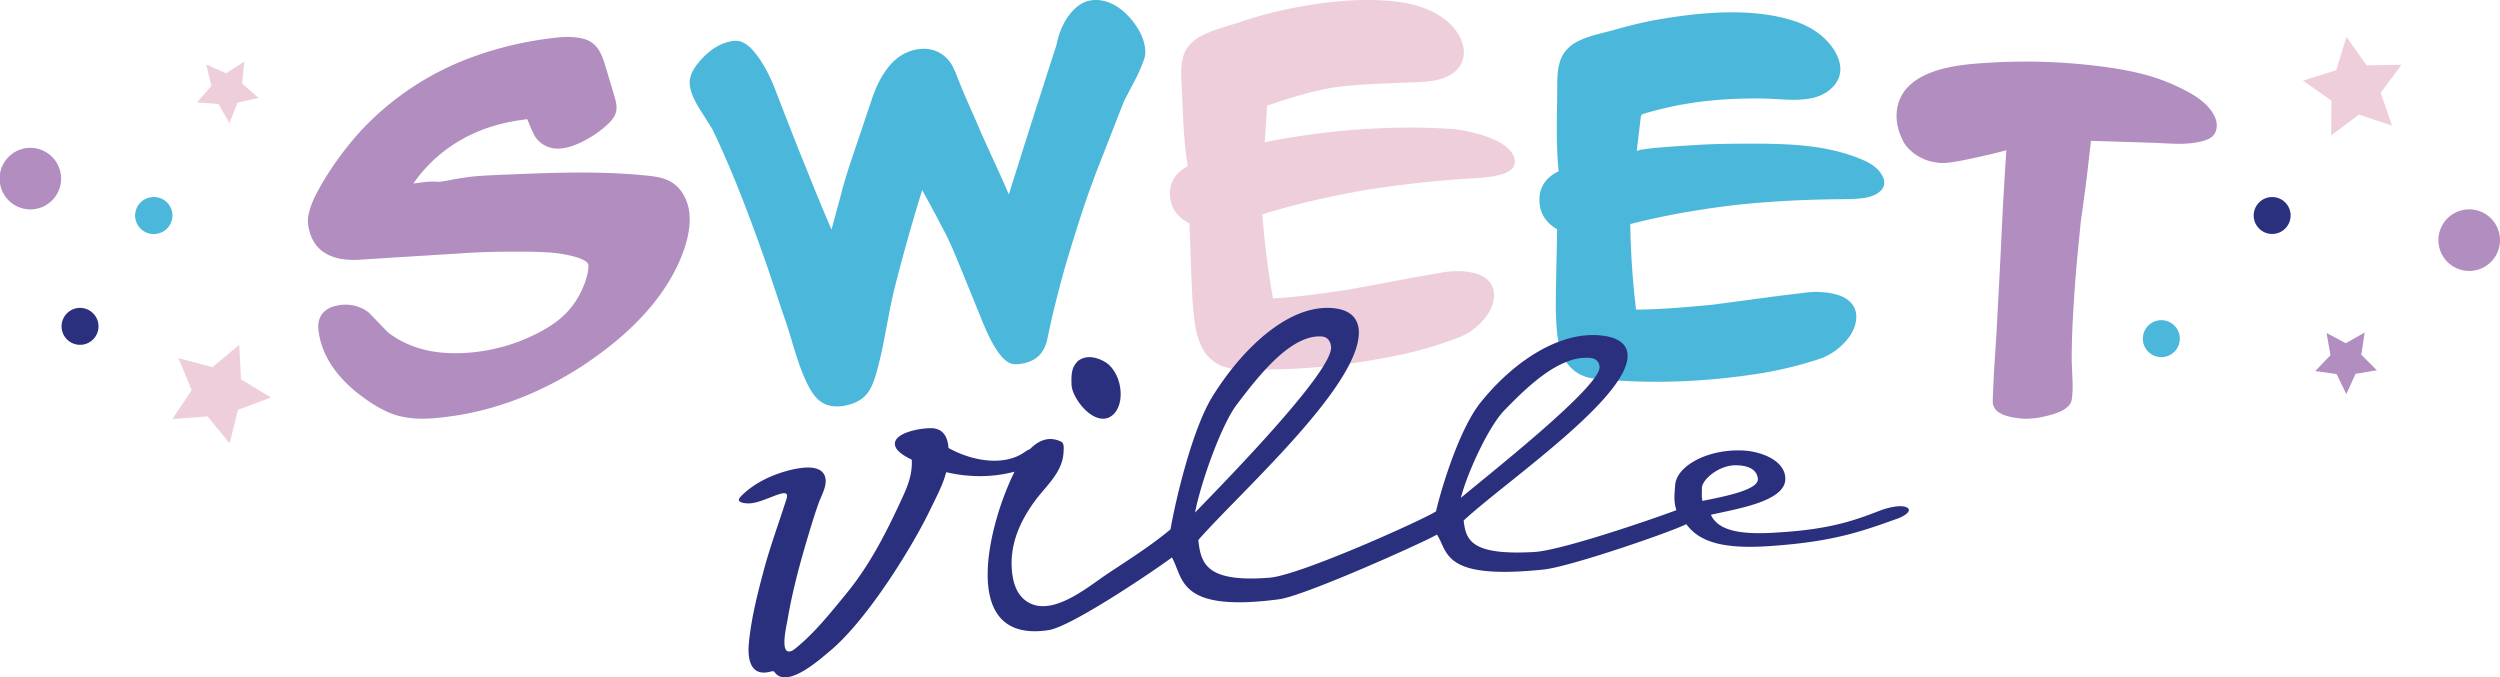 <svg width="147.636" height="40" xmlns:xlink="http://www.w3.org/1999/xlink" xmlns="http://www.w3.org/2000/svg"><defs><clipPath id="c"><use xlink:href="#a"/></clipPath><clipPath id="d"><use xlink:href="#b"/></clipPath><path d="M0 0h26.91v24H0V0z" id="a"/><path d="M0 0h69.09v21.818H0V0z" id="b"/></defs><path d="M9.217 13.81a1.091 1.091 0 11-.252-2.167 1.091 1.091 0 01.252 2.168" fill="#4BB8DB" fill-rule="evenodd"/><path d="M2.03 12.351a1.818 1.818 0 11-.423-3.611 1.818 1.818 0 01.422 3.611" fill="#B18DC0" fill-rule="evenodd"/><path d="M4.6 18.19a1.09 1.09 0 11.254 2.166 1.09 1.09 0 11-.254-2.167" fill="#2A307E" fill-rule="evenodd"/><path d="M12.177 3.802l.305 1.268-.846.977 1.27.098.642 1.128.482-1.212 1.243-.279-.972-.844.126-1.302-1.083.69-1.167-.524zM14.055 24.2L16 23.475l-1.77-1.074-.1-2.037-1.588 1.318-2.008-.535.787 1.889-1.14 1.707 2.075-.151 1.305 1.59.494-1.982z" fill="#EFCEDC" fill-rule="evenodd"/><path d="M127.574 18.91a1.09 1.09 0 11.124 2.18 1.09 1.09 0 01-.124-2.18" fill="#4BB8DB" fill-rule="evenodd"/><path d="M145.713 12.367a1.817 1.817 0 11.21 3.63 1.818 1.818 0 11-.21-3.63" fill="#B18DC0" fill-rule="evenodd"/><path d="M134.119 11.638a1.09 1.09 0 11-1.026 1.152 1.09 1.09 0 011.026-1.152" fill="#2A307E" fill-rule="evenodd"/><path d="M137.394 19.666l.231 1.307-.898.939 1.258.176.576 1.185.548-1.2 1.255-.207-.92-.917.199-1.313-1.117.633-1.132-.603z" fill="#B18DC0" fill-rule="evenodd"/><path d="M137.963 4.146L136 4.762l1.683 1.183L137.661 8l1.647-1.233 1.949.654-.665-1.945 1.226-1.65-2.056.031-1.194-1.675-.605 1.964z" fill="#EFCEDC" fill-rule="evenodd"/><path d="M40.42 11.602a2.088 2.088 0 00-.805-.868c-.439-.252-.96-.32-1.468-.37-2.585-.262-5.204-.18-7.797-.07-.74.027-1.476.052-2.227.112-.733.057-1.445.22-2.166.334a5.861 5.861 0 00-.557-.013c-.22 0-.489.048-.654.066l-.336.042c.21-.295.43-.584.677-.849a8.5 8.5 0 011.897-1.584 8.99 8.99 0 012.293-1c.404-.121.822-.206 1.241-.28l.616-.086c.125.28.19.495.401.908.246.481.75.799 1.298.83.463.026.92-.117 1.34-.305a6.26 6.26 0 001.652-1.073c.244-.22.48-.476.556-.791.077-.318-.017-.65-.11-.963l-.48-1.612c-.242-.812-.495-1.576-1.441-1.765-.798-.168-1.518-.044-2.193.044a21.03 21.03 0 00-4.022.975 16.914 16.914 0 00-6.818 4.432 18.629 18.629 0 00-2.381 3.26c-.324.59-.655 1.193-.747 1.911-.035.379.057.72.18 1.055.13.334.348.65.648.877.607.466 1.381.548 2.077.528l2.044-.132 4.063-.251c1.352-.1 2.703-.11 4.047-.1.67.015 1.34.03 1.96.136.317.052.626.122.906.212.274.086.528.23.595.336.02.024.024.043.03.06.004.008 0 .018.006.027l.004.085c.001.12-.014.252-.04.388a4.476 4.476 0 01-.27.841 4.818 4.818 0 01-.97 1.503c-.416.44-.91.785-1.472 1.09-.565.308-1.154.57-1.765.772-1.214.397-2.528.6-3.811.532-1.274-.058-2.523-.448-3.524-1.23L21.87 18.55l-.039-.042c-.48-.428-1.192-.592-1.795-.486-.302.043-.639.142-.896.388-.261.248-.354.605-.347.903.075 1.177.636 2.206 1.391 3.033.378.415.8.786 1.254 1.111.448.328.924.635 1.44.864 1.044.483 2.229.457 3.33.316 2.933-.329 5.743-1.435 8.2-3.04 1.222-.812 2.387-1.72 3.405-2.793 1.019-1.066 1.892-2.303 2.446-3.7.307-.774.527-1.626.456-2.463a2.794 2.794 0 00-.294-1.04" fill="#B18DC0" fill-rule="evenodd"/><path d="M40.727 0h26.91v24h-26.91V0z" fill="none"/><g clip-path="url(#c)" transform="translate(40.727)"><path d="M26.117 1.185C25.71.71 25.195.225 24.432.048c-.362-.079-.8-.076-1.202.122a1.86 1.86 0 00-.497.357c-.124.121-.24.25-.342.389-.399.537-.611 1.152-.731 1.75a876.354 876.354 0 00-2.811 8.82 54.021 54.021 0 00-.527-1.203c-.422-.929-.863-1.865-1.254-2.78-.396-.931-.82-1.819-1.194-2.786a9.534 9.534 0 00-.32-.753 1.96 1.96 0 00-.7-.79 1.883 1.883 0 00-1.022-.292 2.57 2.57 0 00-.954.192c-.61.252-1.05.72-1.365 1.193-.32.478-.541.984-.72 1.49l-.979 2.91c-.328.965-.657 1.93-.905 2.93l-.533 1.963a162.55 162.55 0 01-1.53-3.71C6.214 8.297 5.598 6.7 4.988 5.124c-.323-.781-.714-1.558-1.316-2.222a1.82 1.82 0 00-.567-.414.967.967 0 00-.379-.078c-.132 0-.232.02-.348.043-.449.09-.854.315-1.197.591a4.294 4.294 0 00-.893.974 1.831 1.831 0 00-.27.653c-.047.252.004.505.069.718.136.437.357.82.585 1.18l.668 1.054c1.133 2.36 2.068 4.817 2.951 7.287.464 1.296.875 2.61 1.327 3.91.456 1.307.747 2.703 1.378 3.94.205.403.465.8.854 1.027.426.248.954.257 1.433.144.471-.11.92-.318 1.218-.715.235-.312.375-.686.487-1.06.508-1.715.706-3.532 1.147-5.27a115.11 115.11 0 011.597-5.663c.393.713.786 1.427 1.152 2.15.511.906.878 1.88 1.278 2.84l1.177 2.895c.204.48.42.96.696 1.409.139.224.29.443.478.634.184.186.426.365.72.359.561-.011 1.185-.188 1.543-.68.181-.237.284-.52.346-.803l.176-.83c.247-1.103.53-2.197.83-3.285.636-2.165 1.312-4.328 2.146-6.415l1.223-3.133.152-.39.196-.375.392-.746a10.248 10.248 0 00.548-1.207c.046-.153.126-.29.124-.602-.032-.773-.403-1.361-.792-1.858" fill="#4BB8DB" fill-rule="evenodd"/></g><path d="M89.078 8.783c-.294-.282-.657-.463-1.02-.617a8.698 8.698 0 00-2.309-.551 37.526 37.526 0 00-2.36-.083 44.227 44.227 0 00-8.7.868c.049-.721.096-1.443.137-2.163 1.292-.436 2.6-.846 3.887-1.064 1.415-.199 2.95-.237 4.444-.299.37-.019.747-.014 1.185-.065.423-.057.871-.124 1.358-.416a1.57 1.57 0 00.62-.693c.392-.917-.192-1.906-.913-2.49-.788-.638-1.801-.968-2.818-1.098-2.18-.28-4.565 0-6.7.457-.89.19-1.77.432-2.632.723-.775.261-1.712.483-2.415.884-.398.214-.8.624-.951 1.1-.147.47-.143.868-.133 1.265l.053 1.103c.057 1.387.101 2.759.33 4.174-.251.13-.493.301-.687.54a1.666 1.666 0 00-.36 1.148c.012.378.138.785.392 1.1a2.2 2.2 0 00.756.588c.063 1.555.097 3.103.188 4.672.078.807.117 1.636.45 2.441.17.394.43.776.8 1.042.362.268.826.414 1.25.427 3.37.166 6.696-.16 9.979-.868a24.051 24.051 0 002.427-.685l.596-.214c.19-.075.4-.145.617-.262.422-.224.772-.53 1.072-.872.301-.348.566-.807.604-1.339.027-.264-.037-.628-.261-.89-.218-.265-.5-.395-.748-.477-.506-.155-.953-.164-1.412-.15a4.71 4.71 0 00-.686.08l-.611.107c-1.629.279-3.251.607-4.876.897-1.484.218-2.991.438-4.454.521a47.56 47.56 0 01-.626-4.965c1.971-.615 4.002-1.073 6.052-1.429a63.8 63.8 0 016.476-.704 9.278 9.278 0 001.173-.128c.379-.084.8-.156 1.093-.49.259-.406.014-.856-.267-1.125" fill="#EFCEDC" fill-rule="evenodd"/><path d="M110.97 10.1l-.011-.014c-.275-.323-.669-.525-1.063-.69-2.039-.848-4.291-.913-6.471-.911-1.108 0-2.211.008-3.319.082-.318.022-3.43.184-3.452.37.082-.666.16-1.332.237-1.998.007-.057.016-.118.055-.16a.273.273 0 01.12-.06c2.335-.703 4.595-.933 7.026-.9 1.005.013 2.145.2 3.12-.078.693-.197 1.34-.724 1.451-1.428.068-.43-.07-.872-.287-1.252-.512-.898-1.446-1.506-2.438-1.828-2.378-.773-5.299-.53-7.725-.13-.911.15-1.813.354-2.7.611-.748.216-1.64.373-2.33.722-.41.194-.832.585-1.011 1.058-.174.467-.193.87-.206 1.271l-.01 1.119c-.021 1.404-.056 2.793.09 4.236a2.136 2.136 0 00-.713.508 1.71 1.71 0 00-.423 1.14c-.01.384.092.801.327 1.133.192.277.45.48.719.636-.026 1.575-.08 3.141-.078 4.732.032.82.024 1.66.31 2.492.147.408.384.807.738 1.096.346.29.8.462 1.221.498 3.345.351 6.673.204 9.981-.333a23.854 23.854 0 002.455-.558l.605-.184c.193-.066.406-.125.63-.233a3.797 3.797 0 001.115-.822c.32-.335.609-.785.677-1.32.041-.268-.003-.639-.213-.915-.203-.278-.476-.425-.717-.521-.495-.183-.939-.217-1.396-.228a4.65 4.65 0 00-.687.043l-.614.076c-1.638.192-3.271.435-4.904.64-1.49.138-3.003.278-4.464.283a48.844 48.844 0 01-.34-5.05c1.997-.515 4.044-.866 6.106-1.115 2.152-.24 4.319-.34 6.486-.356.391 0 .784-.015 1.175-.066.915-.117 1.675-.701.928-1.597" fill="#4BB8DB" fill-rule="evenodd"/><path d="M117.106 24.019v-.002l-.003-.009.003.01zm13.333-17.663c-.54-.625-1.402-1.043-2.115-1.364-1.279-.574-2.679-.86-4.068-1.046a34.916 34.916 0 00-6.487-.26c-1.628.086-3.92.227-5.109 1.463-.443.458-.652 1.084-.66 1.652-.01.594.178 1.132.418 1.59l.012.023.021.033c.379.592 1.086 1.014 1.75 1.123.083.016.166.028.248.039l.123.013c.058.004.122.007.167.006.194-.004.34-.023.49-.043.295-.042.571-.094.846-.15a55.7 55.7 0 001.621-.36c.26-.062.52-.128.785-.202l-.187 3.057-.193 3.968-.211 3.963-.13 1.98-.047.992-.022.497-.009.251-.001.129c.006.058-.012.055.021.187.047.181.17.336.307.433.145.104.299.169.452.219.309.093.604.141.921.17.631.043 1.245-.077 1.833-.25.296-.099.598-.186.896-.45a.8.8 0 00.193-.274c.051-.137.049-.216.062-.289a5.13 5.13 0 00.03-.456c.009-.296-.008-.604-.02-.884l-.032-.805v-.035c-.005-1.106.049-2.21.117-3.312a91.48 91.48 0 01.263-3.304l.163-1.652c.09-.546.153-1.096.231-1.644.137-1.011.244-2.029.363-3.048l3.665.116c.994.031 2.023.167 2.992-.12.189-.055.378-.13.519-.264.288-.27.311-.727.162-1.088a2.217 2.217 0 00-.38-.604" fill="#B18DC0" fill-rule="evenodd"/><path d="M65.444 24.674c1.075-.452.92-2.528-.108-3.25-.537-.357-1.243-.492-1.711-.076-.338.37-.37.708-.346 1.386.025.73 1.17 2.303 2.164 1.94" fill="#2A307E" fill-rule="evenodd"/><path d="M43.636 18.182h69.091V40h-69.09V18.182z" fill="none"/><g clip-path="url(#d)" transform="translate(43.636 18.182)"><path d="M56.867 10.655c-.004-.51 1.01-1.382 2.03-1.361 1.131.018 1.244.583 1.273.76.14.696-2.006 1.083-3.27 1.347-.057-.298-.03-.354-.033-.746M45.244 6.008c1.303-1.34 3.242-3.24 5.049-3.05.305.029.5.213.532.505.144 1.119-6.52 6.35-8.19 7.756.357-1.424 1.656-4.276 2.609-5.211M29.44 5.66c1.275-1.683 3.175-4.11 4.985-3.97.306.02.506.24.543.601.164 1.425-6.391 8.097-8.03 9.794.327-1.736 1.568-5.245 2.502-6.425m38.057 6.269c-1.516.584-2.945 1.134-6.022 1.325-2.061.15-3.6.004-4.074-1.035 1.591-.368 4.398-.792 4.395-2.127-.002-1.103-1.496-1.655-2.627-1.675-1.988-.053-3.747.905-3.874 1.994-.05.652-.101 1.02.068 1.531-.188.095-6.546 2.355-8.383 2.473-3.756.216-4.048-.705-4.181-1.859 2.503-2.309 9.7-7.21 9.682-9.733-.007-.725-.622-1.081-1.485-1.184-2.531-.317-5.28 1.576-7.145 3.885-1.3 1.557-2.383 5.185-2.685 6.493-.689.462-7.99 3.76-9.823 3.917-3.747.295-4.059-.824-4.214-2.225 2.452-2.8 9.548-9.1 9.482-12.297-.022-.905-.644-1.316-1.508-1.395-2.538-.25-5.248 2.226-7.066 5.102-1.267 1.948-2.276 6.373-2.55 7.96-1.149.962-2.453 1.783-3.7 2.61-1.214.807-3.505 2.79-4.97 1.504-.44-.387-.622-.994-.685-1.578-.171-1.582.441-2.984 1.36-4.23.659-.893 1.61-1.656 1.677-2.845.013-.224.056-.546-.147-.643-.71-.34-1.32-.075-1.824.434a2.018 2.018 0 00-.316.178c-1.234.879-3.142.524-4.504-.235-.04-.548-.232-1.06-.853-1.158-.49-.076-2.463.195-2.305 1 .07.348.556.64.988.848.05.975-.313 1.723-.717 2.592-.872 1.873-1.816 3.691-3.13 5.295-.915 1.117-1.903 2.364-3.032 3.267-.119.095-.258.19-.41.17-.467-.059-.09-1.607-.043-1.89.282-1.68.735-3.339 1.223-4.97.188-.63.382-1.258.601-1.878.17-.48.571-1.12.37-1.631-.307-.783-1.72-.435-2.283-.278-.975.273-1.981.77-2.689 1.51-.342.357.301.404.524.395.93-.037 2.464-1.134 2.191-.272-.445 1.405-.958 2.78-1.34 4.205-.379 1.415-.746 2.86-.885 4.32-.087.911.074 2.019 1.31 1.675.046-.013.095-.028.14-.013.044.016.073.058.103.095.75.91 2.642-.804 3.197-1.262 2.296-1.895 4.99-6.361 5.934-8.328.358-.745.762-1.474.97-2.265 1.325.316 2.73.32 4.038-.03-.263.516-.466 1.03-.605 1.392-1.121 2.94-2.29 8.72 2.62 7.966 1.442-.234 6.686-3.83 7.274-4.293.7 1.226.328 3.263 6.331 2.472 1.52-.203 8.724-3.445 9.321-3.821.681 1.018.274 2.693 6.296 2.065 1.579-.167 7.515-2.214 8.43-2.68.75 1.01 2.07 1.506 5.035 1.287 3.624-.256 5.273-.835 7.476-1.629.441-.164.827-.466.526-.638-.33-.185-1.047-.012-1.487.137z" fill="#2A307E" fill-rule="evenodd"/></g></svg>